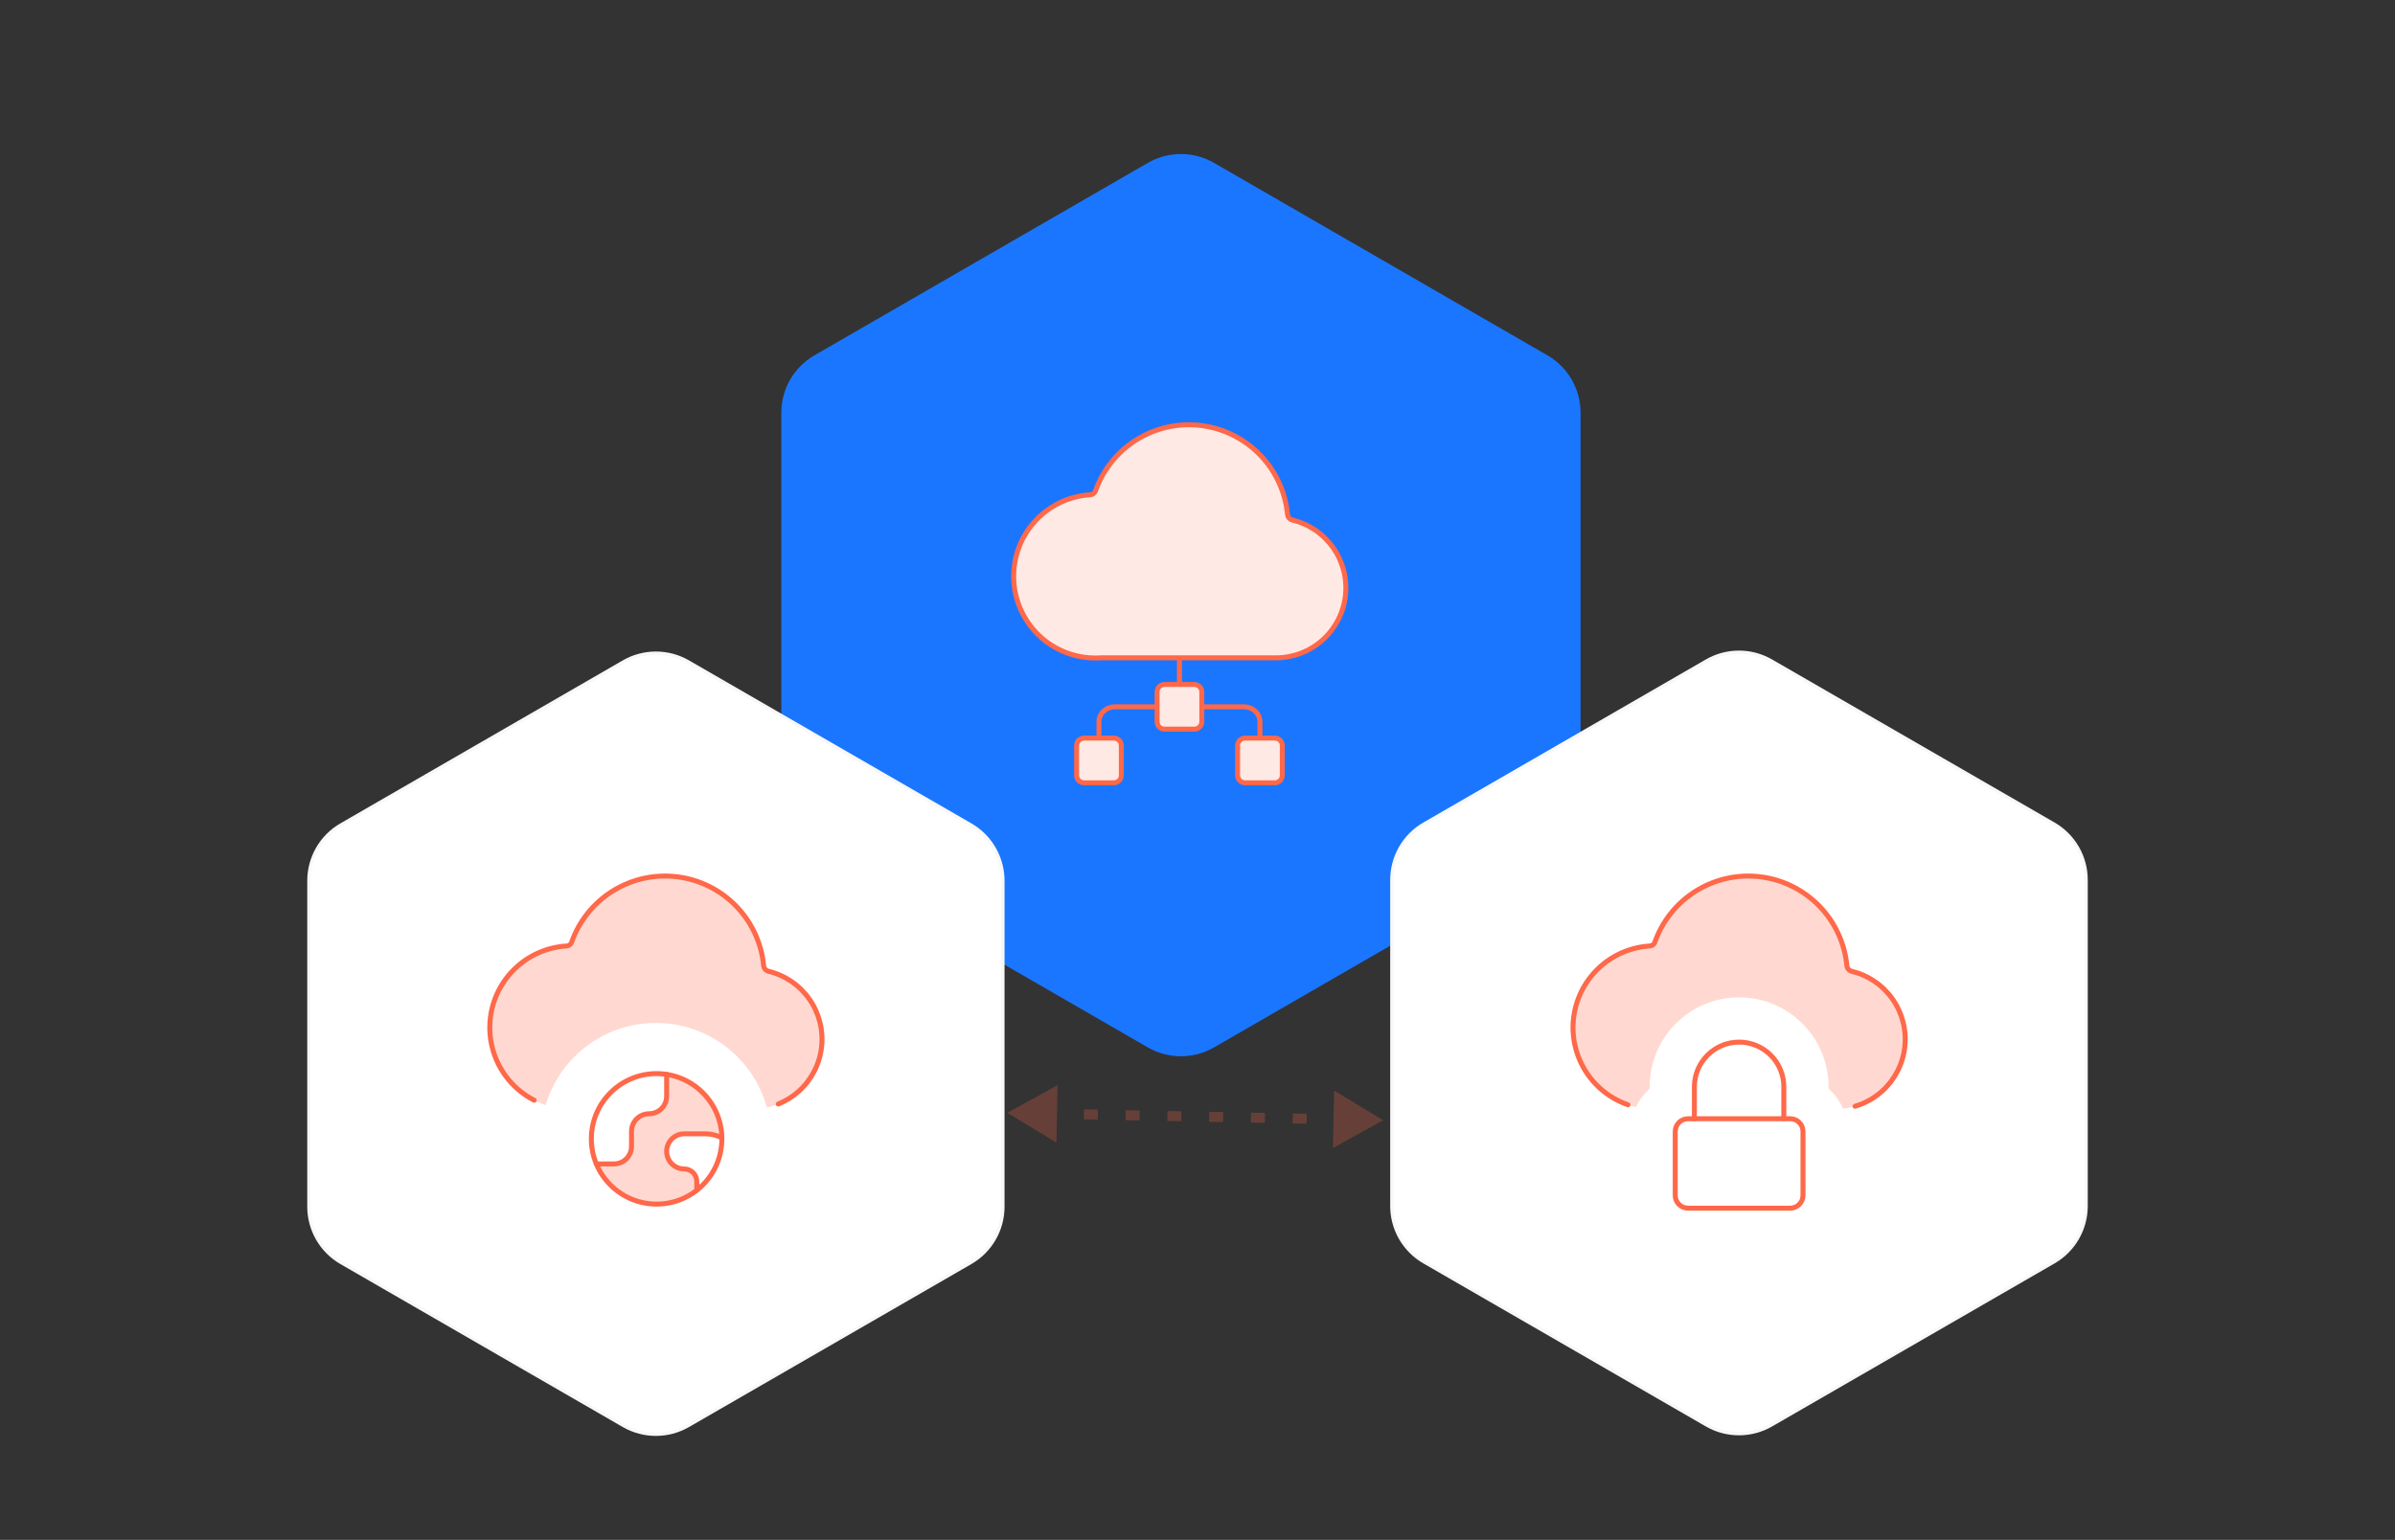 <svg width="723" height="465" viewBox="0 0 723 465" fill="none" xmlns="http://www.w3.org/2000/svg">
<rect x="0" y="0" width="723" height="465" fill="#333333" stroke="none"/>
<path d="M245.86 258.17C239.673 254.597 235.862 247.995 235.862 240.85L235.862 124.622C235.862 117.476 239.674 110.873 245.862 107.3L346.499 49.188C352.687 45.614 360.311 45.614 366.498 49.187L467.137 107.301C473.324 110.874 477.136 117.476 477.136 124.621L477.136 240.848C477.136 247.994 473.324 254.598 467.136 258.171L366.499 316.283C360.311 319.856 352.687 319.856 346.499 316.283L245.86 258.17Z" fill="#1A76FF"/>
<path d="M331.75 226.934V217.934C331.75 216.74 332.262 215.596 333.173 214.752C334.085 213.908 335.321 213.434 336.61 213.434H375.49C376.779 213.434 378.015 213.908 378.927 214.752C379.838 215.596 380.35 216.74 380.35 217.934V226.934" stroke="#FF6849" stroke-width="1.5" stroke-linecap="round" stroke-linejoin="round"/>
<path d="M325 234.135V225.135C325 223.892 326.007 222.885 327.25 222.885H336.25C337.493 222.885 338.5 223.892 338.5 225.135V234.135C338.5 235.377 337.493 236.385 336.25 236.385H327.25C326.007 236.385 325 235.377 325 234.135Z" fill="#FFE9E4"/>
<path d="M325 234.135V225.135C325 223.892 326.007 222.885 327.25 222.885H336.25C337.493 222.885 338.5 223.892 338.5 225.135V234.135C338.5 235.377 337.493 236.385 336.25 236.385H327.25C326.007 236.385 325 235.377 325 234.135Z" stroke="#FF6849" stroke-width="1.5" stroke-linecap="round" stroke-linejoin="round"/>
<path d="M373.6 234.135V225.135C373.6 223.892 374.607 222.885 375.85 222.885H384.85C386.092 222.885 387.1 223.892 387.1 225.135V234.135C387.1 235.377 386.092 236.385 384.85 236.385H375.85C374.607 236.385 373.6 235.377 373.6 234.135Z" fill="#FFE9E4"/>
<path d="M373.6 234.135V225.135C373.6 223.892 374.607 222.885 375.85 222.885H384.85C386.092 222.885 387.1 223.892 387.1 225.135V234.135C387.1 235.377 386.092 236.385 384.85 236.385H375.85C374.607 236.385 373.6 235.377 373.6 234.135Z" stroke="#FF6849" stroke-width="1.5" stroke-linecap="round" stroke-linejoin="round"/>
<path d="M356.051 197.234V213.434" stroke="#FF6849" stroke-width="1.5" stroke-linecap="round" stroke-linejoin="round"/>
<path d="M349.301 217.934V208.934C349.301 207.691 350.308 206.684 351.551 206.684H360.551C361.793 206.684 362.801 207.691 362.801 208.934V217.934C362.801 219.176 361.793 220.184 360.551 220.184H351.551C350.308 220.184 349.301 219.176 349.301 217.934Z" fill="#FFE9E4"/>
<path d="M349.301 217.934V208.934C349.301 207.691 350.308 206.684 351.551 206.684H360.551C361.793 206.684 362.801 207.691 362.801 208.934V217.934C362.801 219.176 361.793 220.184 360.551 220.184H351.551C350.308 220.184 349.301 219.176 349.301 217.934Z" stroke="#FF6849" stroke-width="1.5" stroke-linecap="round" stroke-linejoin="round"/>
<path d="M390.02 156.996C389.673 156.892 389.363 156.691 389.126 156.417C388.888 156.143 388.736 155.807 388.683 155.448C388.062 148.637 385.125 142.246 380.36 137.339C375.597 132.431 369.295 129.306 362.506 128.483C355.716 127.66 348.85 129.189 343.052 132.816C337.254 136.443 332.874 141.948 330.643 148.413C330.496 148.714 330.265 148.967 329.978 149.142C329.691 149.316 329.361 149.405 329.025 149.398C325.792 149.615 322.633 150.467 319.728 151.905C316.824 153.343 314.231 155.339 312.098 157.779C307.791 162.707 305.617 169.144 306.055 175.674C306.494 182.205 309.509 188.293 314.436 192.601C319.364 196.909 325.801 199.082 332.332 198.644H385.307C390.471 198.613 395.446 196.689 399.287 193.237C403.128 189.785 405.571 185.044 406.151 179.912C406.732 174.78 405.412 169.614 402.439 165.39C399.466 161.167 395.048 158.18 390.02 156.996Z" fill="#FFE9E4"/>
<path d="M390.02 156.996C389.673 156.892 389.363 156.692 389.126 156.417C388.888 156.143 388.736 155.807 388.683 155.448C388.062 148.637 385.125 142.246 380.36 137.339C375.597 132.431 369.295 129.306 362.506 128.483C355.716 127.66 348.85 129.189 343.052 132.816C337.254 136.443 332.874 141.948 330.643 148.413C330.496 148.714 330.265 148.967 329.978 149.142C329.691 149.316 329.361 149.405 329.025 149.398C325.792 149.615 322.633 150.467 319.728 151.905C316.824 153.343 314.231 155.339 312.098 157.779C307.791 162.707 305.617 169.144 306.055 175.674C306.494 182.205 309.509 188.293 314.436 192.601C319.364 196.909 325.801 199.082 332.332 198.644H385.307C390.471 198.613 395.446 196.689 399.287 193.237C403.128 189.785 405.571 185.044 406.151 179.912C406.732 174.78 405.412 169.614 402.439 165.39C399.466 161.167 395.048 158.18 390.02 156.996Z" stroke="#FF6849" stroke-width="1.5" stroke-linecap="round" stroke-linejoin="round"/>
<path d="M103.006 381.274C96.972 377.791 93.255 371.353 93.255 364.387L93.255 265.955C93.255 258.988 96.972 252.551 103.005 249.068L188.252 199.852C194.285 196.369 201.719 196.369 207.752 199.852L292.999 249.068C299.032 252.551 302.749 258.989 302.749 265.955L302.749 364.387C302.749 371.353 299.032 377.791 292.999 381.274L207.752 430.49C201.719 433.973 194.285 433.973 188.252 430.49L103.006 381.274Z" fill="white" stroke="#F8F8F8"/>
<path d="M198.215 363.599C209.095 363.599 217.915 354.779 217.915 343.899C217.915 333.019 209.095 324.199 198.215 324.199C187.335 324.199 178.516 333.019 178.516 343.899C178.516 354.779 187.335 363.599 198.215 363.599Z" fill="#FF6849" fill-opacity="0.25"/>
<path d="M178.516 343.899C178.516 333.019 187.335 324.199 198.215 324.199C199.246 324.199 200.258 324.278 201.246 324.431V331.018C201.246 332.425 200.687 333.774 199.693 334.768C198.698 335.763 197.349 336.322 195.942 336.322C194.536 336.322 193.187 336.881 192.192 337.875C191.197 338.87 190.638 340.219 190.638 341.626V346.172C190.638 347.578 190.08 348.927 189.085 349.922C188.09 350.917 186.741 351.475 185.335 351.475H180.025C179.053 349.143 178.516 346.584 178.516 343.899Z" fill="white"/>
<path d="M217.915 343.595C216.398 342.808 214.715 342.392 213.005 342.383H206.55C205.143 342.383 203.794 342.942 202.8 343.936C201.805 344.931 201.246 346.28 201.246 347.687C201.246 349.093 201.805 350.442 202.8 351.437C203.794 352.432 205.143 352.99 206.55 352.99C207.555 352.99 208.518 353.389 209.229 354.1C209.939 354.81 210.338 355.774 210.338 356.779V359.427C214.95 355.822 217.915 350.206 217.915 343.898V343.595Z" fill="white"/>
<path d="M198.215 363.599C209.095 363.599 217.915 354.779 217.915 343.899C217.915 333.019 209.095 324.199 198.215 324.199C187.335 324.199 178.516 333.019 178.516 343.899C178.516 354.779 187.335 363.599 198.215 363.599Z" stroke="#FF6849" stroke-width="1.5" stroke-linecap="round" stroke-linejoin="round"/>
<path d="M180.031 351.476H185.335C186.742 351.476 188.091 350.918 189.085 349.923C190.08 348.928 190.639 347.579 190.639 346.173V341.627C190.639 340.22 191.198 338.871 192.192 337.876C193.187 336.882 194.536 336.323 195.942 336.323C197.349 336.323 198.698 335.764 199.693 334.769C200.687 333.775 201.246 332.426 201.246 331.019V324.412" stroke="#FF6849" stroke-width="1.5" stroke-linecap="round" stroke-linejoin="round"/>
<path d="M217.915 343.595C216.398 342.808 214.715 342.392 213.005 342.383H206.55C205.143 342.383 203.794 342.942 202.8 343.936C201.805 344.931 201.246 346.28 201.246 347.687C201.246 349.093 201.805 350.442 202.8 351.437C203.794 352.432 205.143 352.99 206.55 352.99C207.555 352.99 208.518 353.389 209.229 354.1C209.939 354.81 210.338 355.774 210.338 356.779V359.415" stroke="#FF6849" stroke-width="1.5" stroke-linecap="round" stroke-linejoin="round"/>
<path fill-rule="evenodd" clip-rule="evenodd" d="M230.983 292.693C231.22 292.967 231.53 293.168 231.878 293.271C236.905 294.456 241.323 297.442 244.296 301.666C247.269 305.889 248.59 311.056 248.009 316.188C247.428 321.32 244.986 326.061 241.144 329.513C238.392 331.986 235.059 333.674 231.491 334.445C227.47 319.721 213.999 308.898 198 308.898C182.271 308.898 168.985 319.36 164.72 333.705C161.649 332.679 158.779 331.049 156.294 328.877C151.366 324.569 148.351 318.48 147.913 311.95C147.474 305.419 149.648 298.982 153.956 294.054C156.089 291.614 158.681 289.618 161.586 288.18C164.49 286.742 167.649 285.89 170.883 285.673C171.218 285.681 171.549 285.592 171.836 285.417C172.122 285.243 172.353 284.99 172.501 284.688C174.731 278.223 179.111 272.718 184.909 269.092C190.707 265.465 197.574 263.935 204.363 264.758C211.152 265.581 217.454 268.707 222.218 273.614C226.982 278.521 229.92 284.913 230.541 291.724C230.593 292.082 230.746 292.418 230.983 292.693Z" fill="#FF6849" fill-opacity="0.25"/>
<path d="M161.258 332.247C159.487 331.337 157.818 330.209 156.294 328.877C151.366 324.569 148.351 318.48 147.913 311.95C147.474 305.419 149.648 298.982 153.956 294.054C156.089 291.614 158.681 289.618 161.586 288.18C164.49 286.742 167.649 285.89 170.883 285.673C171.218 285.681 171.549 285.592 171.836 285.417C172.122 285.243 172.353 284.99 172.501 284.688C174.731 278.223 179.111 272.718 184.909 269.092C190.707 265.465 197.574 263.935 204.363 264.758C211.152 265.581 217.454 268.707 222.218 273.614C226.982 278.521 229.92 284.913 230.541 291.724C230.593 292.082 230.746 292.418 230.983 292.693C231.22 292.967 231.53 293.168 231.878 293.271C236.905 294.456 241.323 297.442 244.296 301.666C247.269 305.889 248.59 311.056 248.009 316.188C247.428 321.32 244.986 326.061 241.144 329.513C239.302 331.169 237.198 332.473 234.938 333.385" stroke="#FF6849" stroke-width="1.5" stroke-linecap="round" stroke-linejoin="round"/>
<path d="M429.918 381.072C423.884 377.588 420.168 371.151 420.168 364.184L420.168 265.699C420.168 258.732 423.884 252.295 429.918 248.812L515.208 199.569C521.241 196.086 528.675 196.086 534.708 199.569L619.998 248.812C626.032 252.295 629.748 258.732 629.748 265.699L629.748 364.184C629.748 371.151 626.032 377.588 619.998 381.072L534.708 430.314C528.675 433.797 521.241 433.797 515.208 430.314L429.918 381.072Z" fill="white" stroke="#F8F8F8"/>
<path fill-rule="evenodd" clip-rule="evenodd" d="M557.983 292.693C558.22 292.967 558.53 293.168 558.878 293.271C563.905 294.456 568.323 297.442 571.296 301.666C574.269 305.889 575.59 311.056 575.009 316.188C574.428 321.32 571.986 326.061 568.144 329.513C564.852 332.471 560.727 334.307 556.364 334.791C555.358 332.469 553.859 330.411 552 328.748V328.184C552 313.272 539.912 301.184 525 301.184C510.089 301.184 498 313.272 498 328.184V328.748C496.27 330.296 494.852 332.185 493.853 334.312C489.978 333.395 486.347 331.545 483.294 328.877C478.366 324.569 475.351 318.48 474.913 311.95C474.474 305.419 476.648 298.982 480.956 294.054C483.089 291.614 485.681 289.618 488.586 288.18C491.49 286.742 494.649 285.89 497.883 285.673C498.218 285.681 498.549 285.592 498.836 285.417C499.122 285.243 499.353 284.99 499.501 284.688C501.731 278.223 506.111 272.718 511.909 269.092C517.707 265.465 524.574 263.935 531.363 264.758C538.152 265.581 544.454 268.707 549.218 273.614C553.982 278.521 556.92 284.913 557.541 291.724C557.593 292.082 557.746 292.418 557.983 292.693Z" fill="#FF6849" fill-opacity="0.25"/>
<path d="M491.452 333.613C488.482 332.584 485.707 330.986 483.294 328.877C478.366 324.569 475.351 318.48 474.913 311.95C474.474 305.419 476.648 298.982 480.956 294.054C483.089 291.614 485.681 289.618 488.586 288.18C491.49 286.742 494.649 285.89 497.883 285.673C498.218 285.681 498.549 285.592 498.836 285.417C499.122 285.243 499.353 284.99 499.501 284.688C501.731 278.223 506.111 272.718 511.909 269.092C517.707 265.465 524.574 263.935 531.363 264.758C538.152 265.581 544.454 268.707 549.218 273.614C553.982 278.521 556.92 284.913 557.541 291.724C557.593 292.082 557.746 292.418 557.983 292.693C558.22 292.967 558.53 293.168 558.878 293.271C563.905 294.456 568.323 297.442 571.296 301.666C574.269 305.889 575.59 311.056 575.009 316.188C574.428 321.32 571.986 326.061 568.144 329.513C565.783 331.634 562.995 333.179 559.997 334.061" stroke="#FF6849" stroke-width="1.5" stroke-linecap="round" stroke-linejoin="round"/>
<path d="M505.715 360.969V341.683C505.715 339.553 507.442 337.826 509.572 337.826H540.429C542.559 337.826 544.286 339.553 544.286 341.683V360.969C544.286 363.099 542.559 364.826 540.429 364.826H509.572C507.442 364.826 505.715 363.099 505.715 360.969Z" fill="white"/>
<path d="M505.715 360.969V341.683C505.715 339.553 507.442 337.826 509.572 337.826H540.429C542.559 337.826 544.286 339.553 544.286 341.683V360.969C544.286 363.099 542.559 364.826 540.429 364.826H509.572C507.442 364.826 505.715 363.099 505.715 360.969Z" stroke="#FF6849" stroke-width="1.5" stroke-linecap="round" stroke-linejoin="round"/>
<path d="M511.5 337.826V328.184C511.5 320.728 517.544 314.684 525 314.684C532.456 314.684 538.5 320.728 538.5 328.184V337.826" stroke="#FF6849" stroke-width="1.5" stroke-linecap="round" stroke-linejoin="round"/>
<path d="M417.57 338.279L402.743 329.325L402.402 346.642L417.57 338.279ZM304.084 336.043L318.91 344.997L319.251 327.68L304.084 336.043ZM407.091 336.572L402.888 336.489L402.829 339.489L407.032 339.572L407.091 336.572ZM394.482 336.324L390.279 336.241L390.22 339.24L394.423 339.323L394.482 336.324ZM381.872 336.075L377.669 335.993L377.61 338.992L381.813 339.075L381.872 336.075ZM369.263 335.827L365.06 335.744L365.001 338.744L369.204 338.826L369.263 335.827ZM356.653 335.579L352.45 335.496L352.391 338.495L356.594 338.578L356.653 335.579ZM344.044 335.33L339.84 335.247L339.781 338.247L343.985 338.33L344.044 335.33ZM331.434 335.082L327.231 334.999L327.172 337.998L331.375 338.081L331.434 335.082ZM318.824 334.833L314.621 334.751L314.562 337.75L318.765 337.833L318.824 334.833ZM417.57 338.279L402.743 329.325L402.402 346.642L417.57 338.279ZM304.084 336.043L318.91 344.997L319.251 327.68L304.084 336.043ZM407.091 336.572L402.888 336.489L402.829 339.489L407.032 339.572L407.091 336.572ZM394.482 336.324L390.279 336.241L390.22 339.24L394.423 339.323L394.482 336.324ZM381.872 336.075L377.669 335.993L377.61 338.992L381.813 339.075L381.872 336.075ZM369.263 335.827L365.06 335.744L365.001 338.744L369.204 338.826L369.263 335.827ZM356.653 335.579L352.45 335.496L352.391 338.495L356.594 338.578L356.653 335.579ZM344.044 335.33L339.84 335.247L339.781 338.247L343.985 338.33L344.044 335.33ZM331.434 335.082L327.231 334.999L327.172 337.998L331.375 338.081L331.434 335.082ZM318.824 334.833L314.621 334.751L314.562 337.75L318.765 337.833L318.824 334.833Z" fill="#FF6849" fill-opacity="0.25"/>
</svg>

